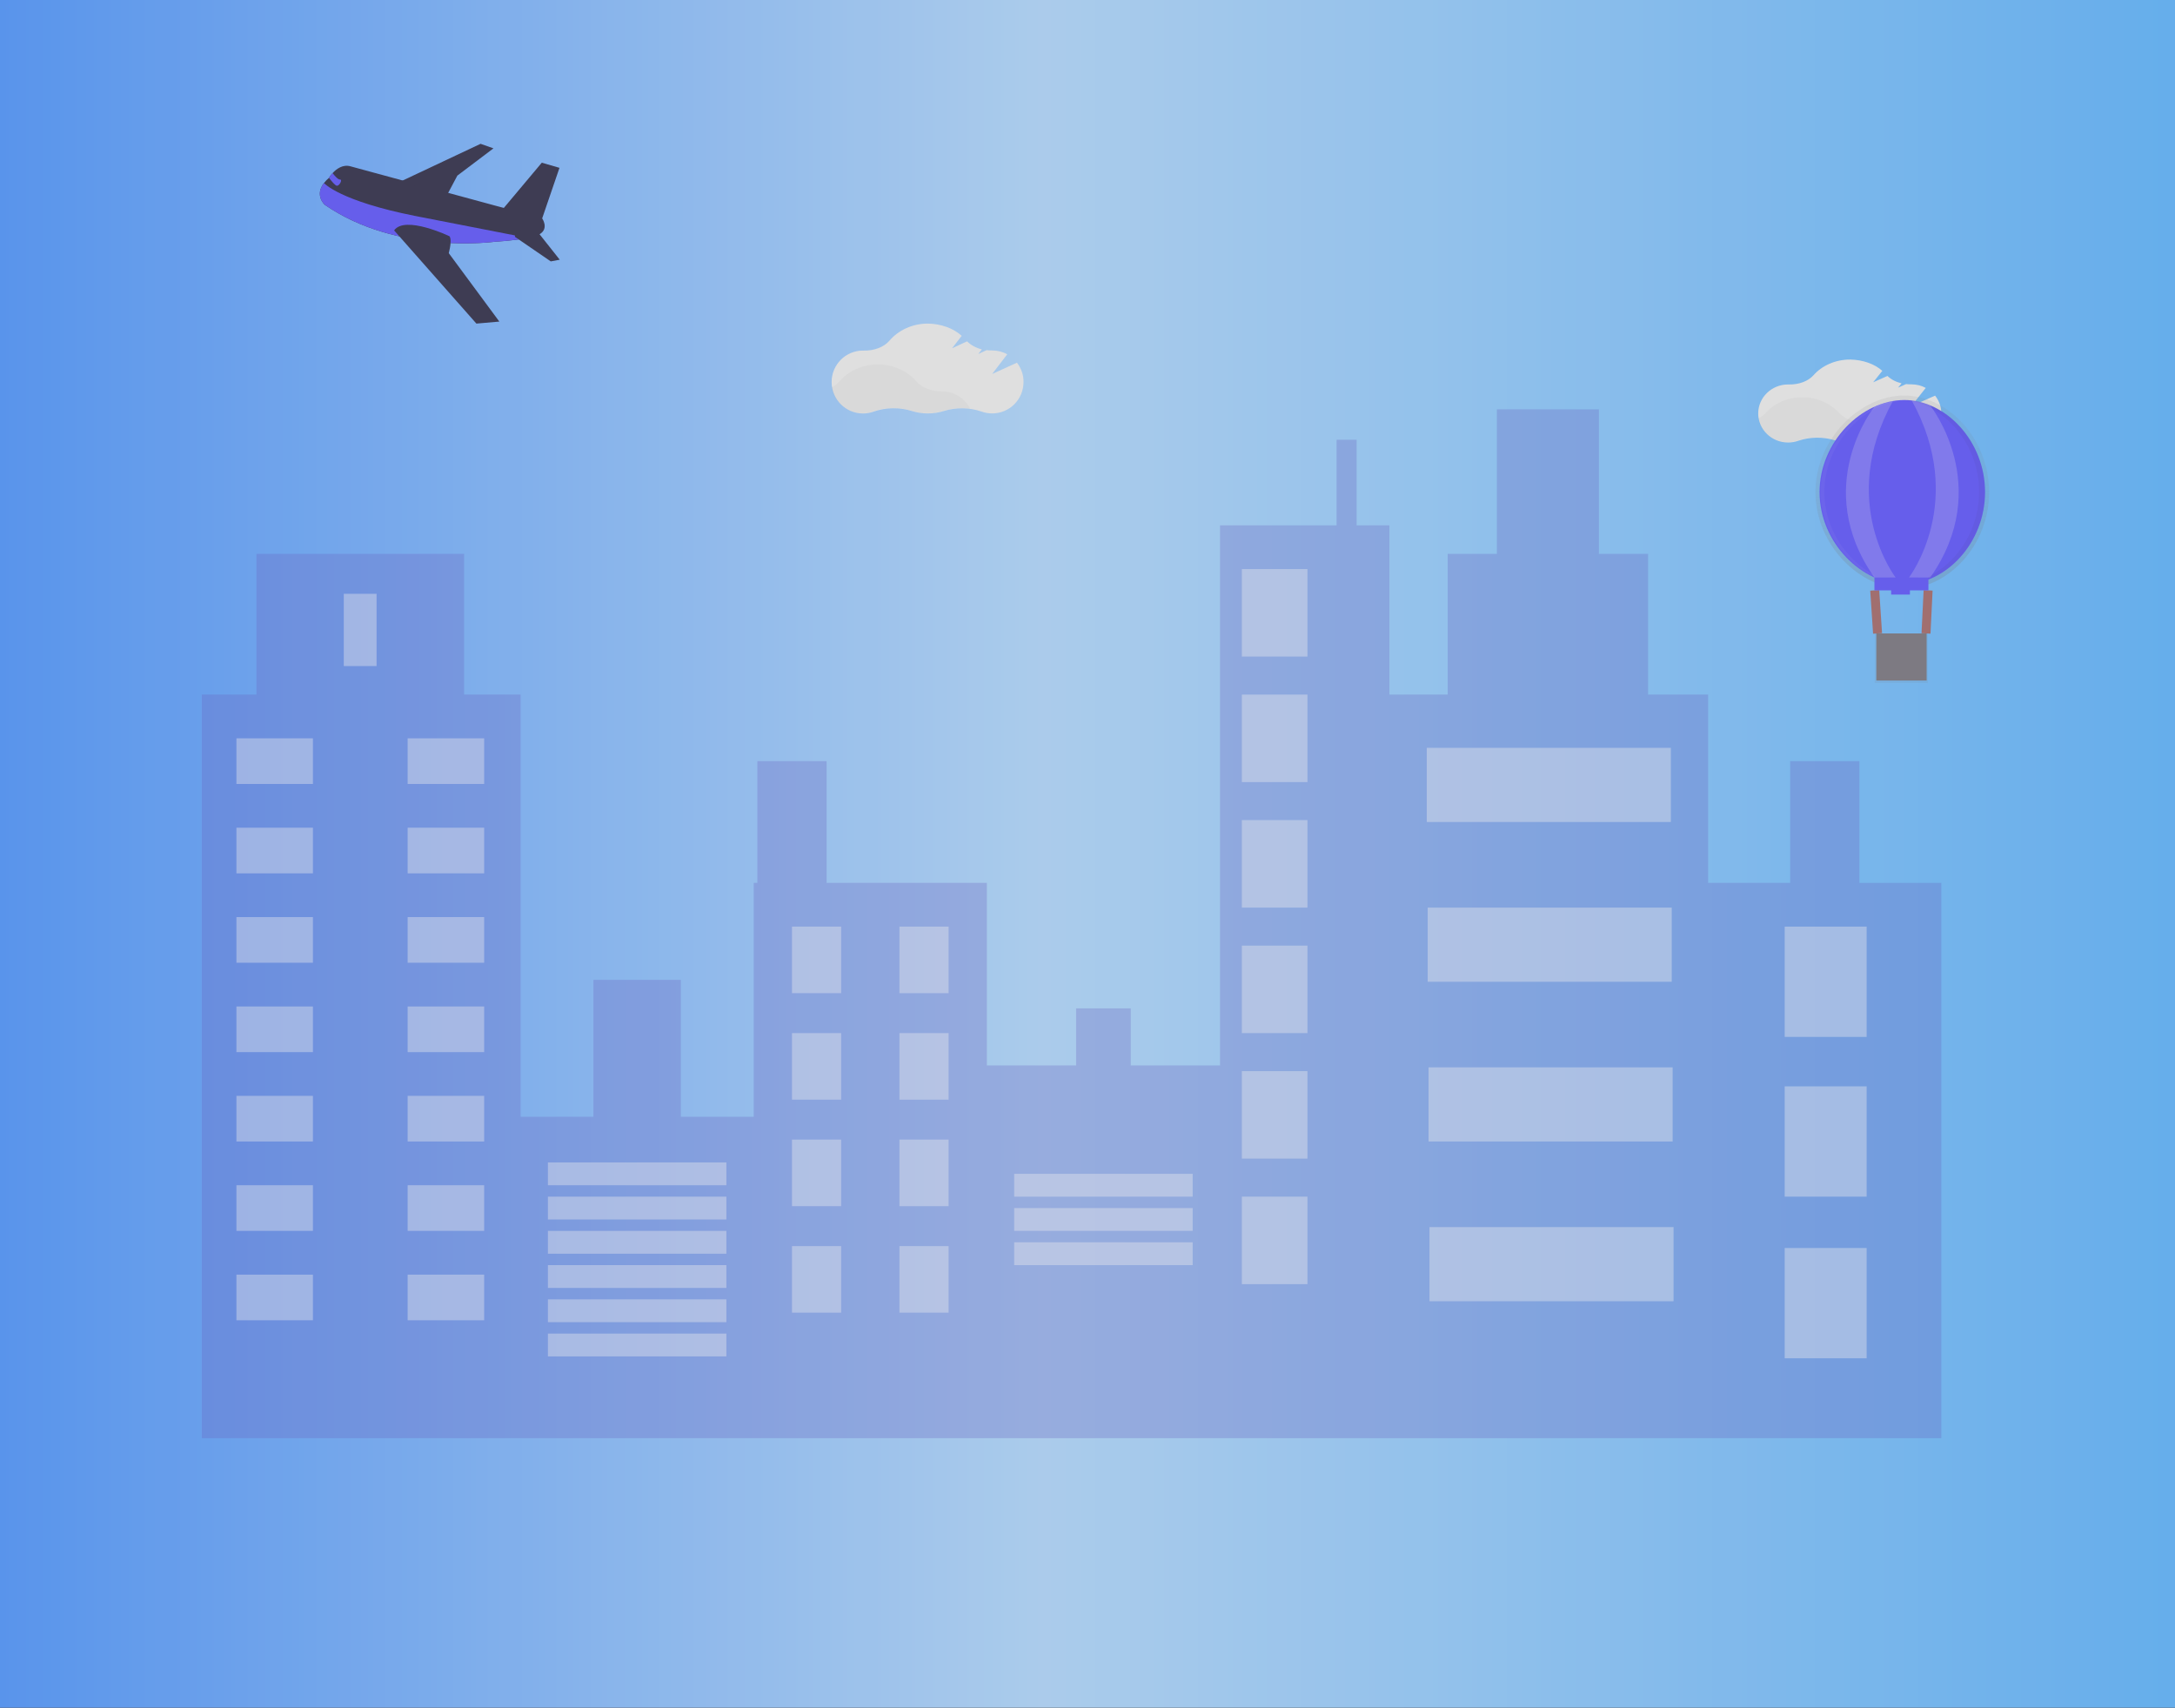 <svg width="121" height="95" viewBox="0 0 121 95" fill="none" xmlns="http://www.w3.org/2000/svg">
<rect x="0" y="0" width="121" height="95" fill="#333333" stroke="none"/>
<g opacity="0.9">
<rect width="121" height="95" fill="url(#paint0_linear)"/>
<path opacity="0.3" d="M103.44 49.11V42.34H99.59V49.11H95.029V38.637H91.686V30.809H88.95V22.769H83.275V30.809H80.539V38.637H77.296V29.222H75.472V24.462H74.358V29.222H67.873V59.266H62.907V56.092H59.867V59.266H54.902V49.11H45.985V42.34H42.134V49.11H41.932V62.122H37.878V54.505H33.014V62.122H28.961V38.637H25.82V30.809H14.268V38.637H11.228V80H28.961H41.932H54.902H67.873H77.296H95.029H108V49.11H103.44Z" fill="#6F69D1"/>
<path d="M107.654 22.007L106.334 22.587L107.134 21.578C106.908 21.451 106.627 21.381 106.337 21.379H106.317C106.225 21.38 106.133 21.375 106.042 21.365L105.596 21.561L105.787 21.324C105.47 21.247 105.197 21.103 105.005 20.912L104.206 21.267L104.717 20.629C104.505 20.438 104.234 20.283 103.924 20.174C103.614 20.065 103.273 20.006 102.926 20C102.095 20 101.354 20.343 100.882 20.879C100.74 21.039 100.539 21.171 100.3 21.26C100.06 21.349 99.791 21.393 99.519 21.386H99.475C98.557 21.386 97.813 22.11 97.813 23.001C97.813 23.893 98.557 24.615 99.475 24.615C99.677 24.615 99.876 24.58 100.054 24.515C100.367 24.409 100.709 24.352 101.056 24.347C101.404 24.343 101.749 24.39 102.067 24.488C102.335 24.57 102.626 24.613 102.919 24.613C103.212 24.613 103.502 24.57 103.77 24.488C104.086 24.393 104.428 24.346 104.772 24.351C105.116 24.355 105.455 24.411 105.765 24.515C105.942 24.578 106.138 24.612 106.337 24.613C107.255 24.613 107.999 23.89 107.999 22.999C108.006 22.653 107.887 22.312 107.654 22.007V22.007Z" fill="#F2F2F2"/>
<path opacity="0.03" d="M105.169 24.369C104.689 24.305 104.192 24.343 103.743 24.477C103.475 24.559 103.185 24.602 102.892 24.602C102.598 24.601 102.308 24.558 102.04 24.473C101.722 24.377 101.377 24.329 101.029 24.334C100.682 24.339 100.34 24.396 100.027 24.502C99.849 24.567 99.651 24.602 99.45 24.602C98.634 24.602 97.954 24.031 97.813 23.279C97.976 23.196 98.114 23.093 98.222 22.974C98.699 22.438 99.439 22.095 100.265 22.095C101.091 22.095 101.829 22.435 102.309 22.963C102.452 23.123 102.651 23.255 102.888 23.345C103.126 23.436 103.392 23.482 103.663 23.48H103.685C104.327 23.48 104.894 23.842 105.169 24.369Z" fill="black"/>
<path opacity="0.4" d="M17.409 41.07H13.153V43.609H17.409V41.07Z" fill="white"/>
<path opacity="0.4" d="M22.679 43.609H26.935V41.07H22.679V43.609Z" fill="white"/>
<path opacity="0.4" d="M17.409 46.042H13.153V48.581H17.409V46.042Z" fill="white"/>
<path opacity="0.4" d="M22.679 48.581H26.935V46.042H22.679V48.581Z" fill="white"/>
<path opacity="0.4" d="M17.409 51.014H13.153V53.553H17.409V51.014Z" fill="white"/>
<path opacity="0.4" d="M22.679 53.553H26.935V51.014H22.679V53.553Z" fill="white"/>
<path opacity="0.4" d="M17.409 55.986H13.153V58.525H17.409V55.986Z" fill="white"/>
<path opacity="0.4" d="M22.679 58.525H26.935V55.986H22.679V58.525Z" fill="white"/>
<path opacity="0.4" d="M17.409 60.958H13.153V63.497H17.409V60.958Z" fill="white"/>
<path opacity="0.4" d="M22.679 63.497H26.935V60.958H22.679V63.497Z" fill="white"/>
<path opacity="0.4" d="M17.409 65.93H13.153V68.469H17.409V65.93Z" fill="white"/>
<path opacity="0.4" d="M22.679 68.469H26.935V65.93H22.679V68.469Z" fill="white"/>
<path opacity="0.4" d="M17.409 70.903H13.153V73.441H17.409V70.903Z" fill="white"/>
<path opacity="0.4" d="M22.679 73.441H26.935V70.902H22.679V73.441Z" fill="white"/>
<path opacity="0.4" d="M40.411 64.661H30.481V65.93H40.411V64.661Z" fill="white"/>
<path opacity="0.4" d="M40.411 66.565H30.481V67.835H40.411V66.565Z" fill="white"/>
<path opacity="0.4" d="M40.411 68.469H30.481V69.739H40.411V68.469Z" fill="white"/>
<path opacity="0.4" d="M66.352 65.296H56.421V66.565H66.352V65.296Z" fill="white"/>
<path opacity="0.4" d="M66.352 67.2H56.421V68.469H66.352V67.2Z" fill="white"/>
<path opacity="0.4" d="M66.352 69.104H56.421V70.373H66.352V69.104Z" fill="white"/>
<path opacity="0.4" d="M40.411 70.373H30.481V71.643H40.411V70.373Z" fill="white"/>
<path opacity="0.4" d="M40.411 72.278H30.481V73.547H40.411V72.278Z" fill="white"/>
<path opacity="0.4" d="M40.411 74.182H30.481V75.451H40.411V74.182Z" fill="white"/>
<path opacity="0.4" d="M46.795 51.543H44.06V55.246H46.795V51.543Z" fill="white"/>
<path opacity="0.4" d="M50.038 55.246H52.774V51.543H50.038V55.246Z" fill="white"/>
<path opacity="0.4" d="M46.795 57.468H44.06V61.17H46.795V57.468Z" fill="white"/>
<path opacity="0.4" d="M50.038 61.17H52.774V57.467H50.038V61.17Z" fill="white"/>
<path opacity="0.4" d="M46.795 63.391H44.06V67.094H46.795V63.391Z" fill="white"/>
<path opacity="0.4" d="M50.038 67.094H52.774V63.391H50.038V67.094Z" fill="white"/>
<path opacity="0.4" d="M46.795 69.316H44.06V73.018H46.795V69.316Z" fill="white"/>
<path opacity="0.4" d="M50.038 73.018H52.774V69.316H50.038V73.018Z" fill="white"/>
<path opacity="0.4" d="M72.736 31.655H69.088V36.522H72.736V31.655Z" fill="white"/>
<path opacity="0.4" d="M72.736 38.637H69.088V43.504H72.736V38.637Z" fill="white"/>
<path opacity="0.4" d="M72.736 45.619H69.088V50.486H72.736V45.619Z" fill="white"/>
<path opacity="0.4" d="M72.736 52.601H69.088V57.467H72.736V52.601Z" fill="white"/>
<path opacity="0.4" d="M72.736 59.583H69.088V64.449H72.736V59.583Z" fill="white"/>
<path opacity="0.4" d="M72.736 66.565H69.088V71.431H72.736V66.565Z" fill="white"/>
<path opacity="0.4" d="M92.953 41.599H79.374V45.725H92.953V41.599Z" fill="white"/>
<path opacity="0.4" d="M93.003 50.486H79.425V54.611H93.003V50.486Z" fill="white"/>
<path opacity="0.4" d="M93.053 59.372H79.475V63.497H93.053V59.372Z" fill="white"/>
<path opacity="0.4" d="M93.104 68.258H79.525V72.383H93.104V68.258Z" fill="white"/>
<path opacity="0.4" d="M20.95 33.031H19.126V37.05H20.95V33.031Z" fill="white"/>
<path opacity="0.4" d="M103.846 51.543H99.286V57.679H103.846V51.543Z" fill="white"/>
<path opacity="0.4" d="M103.846 60.429H99.286V66.565H103.846V60.429Z" fill="white"/>
<path opacity="0.4" d="M103.846 69.421H99.286V75.557H103.846V69.421Z" fill="white"/>
<path d="M30.033 13.021C29.894 13.107 29.65 13.178 29.367 13.235C28.598 13.39 27.545 13.445 27.545 13.445C27.545 13.445 22.129 14.199 18.07 11.394C18.07 11.394 17.479 10.874 18.027 10.175C18.111 10.07 18.201 9.978 18.295 9.9L18.301 9.889C18.364 9.792 18.431 9.705 18.503 9.629C18.713 9.4 19.068 9.13 19.5 9.252L30.162 12.148C30.162 12.148 30.551 12.7 30.033 13.021Z" fill="#3F3D56"/>
<path d="M27.909 11.709L30.141 9.05L31.125 9.336L30.162 12.148C30.162 12.148 27.935 12.177 27.909 11.709Z" fill="#3F3D56"/>
<path d="M22.29 10.094L26.736 8L27.452 8.252L25.444 9.768L24.817 10.947L22.29 10.094Z" fill="#3F3D56"/>
<path d="M29.367 13.235C28.598 13.39 27.545 13.445 27.545 13.445C27.545 13.445 22.129 14.199 18.07 11.394C18.07 11.394 17.479 10.874 18.027 10.175L18.029 10.188C18.029 10.188 18.904 11.181 23.09 12.011L29.367 13.235Z" fill="#6C63FF"/>
<path d="M28.653 13.178L30.64 14.54L31.14 14.447L29.951 12.947C29.951 12.947 28.513 12.432 28.653 13.178Z" fill="#3F3D56"/>
<path d="M18.749 10.333C18.655 10.336 18.437 10.069 18.302 9.889C18.364 9.792 18.432 9.705 18.503 9.629C18.612 9.769 18.806 9.996 18.914 9.987C19.07 9.976 18.892 10.329 18.749 10.333Z" fill="#6C63FF"/>
<path d="M27.779 17.888L26.503 18L22.915 13.938L22.249 13.183L21.925 12.817C22.532 11.956 25.009 13.143 25.009 13.143C25.056 13.21 25.071 13.322 25.069 13.445C25.065 13.676 25 13.947 24.975 14.045C24.969 14.069 24.966 14.082 24.966 14.082L27.779 17.888Z" fill="#3F3D56"/>
<path d="M56.578 20.174L55.195 20.803L56.034 19.709C55.797 19.572 55.503 19.496 55.199 19.494H55.177C55.081 19.494 54.985 19.489 54.89 19.478L54.422 19.691L54.622 19.435C54.29 19.351 54.004 19.195 53.803 18.988L52.966 19.372L53.501 18.681C53.279 18.475 52.994 18.306 52.669 18.189C52.345 18.071 51.987 18.006 51.623 18C50.752 18 49.976 18.372 49.481 18.952C49.332 19.126 49.122 19.269 48.871 19.365C48.62 19.462 48.338 19.509 48.053 19.501H48.007C47.045 19.501 46.265 20.285 46.265 21.251C46.265 22.217 47.045 23 48.007 23C48.218 23 48.427 22.962 48.614 22.891C48.941 22.777 49.3 22.715 49.664 22.71C50.029 22.704 50.39 22.756 50.724 22.862C51.005 22.951 51.309 22.998 51.616 22.998C51.924 22.998 52.228 22.951 52.509 22.862C52.84 22.759 53.198 22.708 53.558 22.713C53.919 22.718 54.274 22.779 54.599 22.891C54.784 22.96 54.99 22.996 55.199 22.997C56.161 22.997 56.941 22.215 56.941 21.249C56.948 20.874 56.823 20.505 56.578 20.174V20.174Z" fill="#F2F2F2"/>
<path opacity="0.03" d="M53.974 22.733C53.471 22.664 52.951 22.705 52.48 22.85C52.199 22.939 51.895 22.985 51.588 22.986C51.28 22.985 50.976 22.937 50.695 22.846C50.361 22.741 50 22.69 49.635 22.695C49.271 22.701 48.913 22.763 48.585 22.877C48.399 22.948 48.191 22.985 47.98 22.986C47.125 22.986 46.413 22.367 46.265 21.552C46.435 21.463 46.581 21.35 46.693 21.222C47.193 20.642 47.969 20.27 48.835 20.27C49.701 20.27 50.474 20.638 50.977 21.21C51.126 21.384 51.335 21.526 51.584 21.624C51.833 21.722 52.112 21.773 52.396 21.77H52.419C53.092 21.77 53.687 22.162 53.974 22.733Z" fill="black"/>
<path d="M110.66 27.375C110.66 30.344 108.371 32.75 105.934 32.75C103.498 32.75 101 30.344 101 27.375C101 24.407 103.498 22 105.934 22C108.371 22 110.66 24.407 110.66 27.375Z" fill="url(#paint1_linear)"/>
<path d="M110.433 27.375C110.433 30.205 108.252 32.499 105.929 32.499C103.606 32.499 101.226 30.205 101.226 27.375C101.226 24.545 103.607 22.252 105.929 22.252C108.252 22.252 110.433 24.546 110.433 27.375Z" fill="#6C63FF"/>
<path d="M107.25 35.235H104.297V38H107.25V35.235Z" fill="url(#paint2_linear)"/>
<path d="M107.183 35.235H104.384V37.856H107.183V35.235Z" fill="#85828B"/>
<path d="M107.148 35.235L107.265 32.84" stroke="#AD7676" stroke-width="0.5" stroke-miterlimit="10"/>
<path d="M104.453 35.235L104.295 32.84" stroke="#AD7676" stroke-width="0.5" stroke-miterlimit="10"/>
<path d="M106.253 32.679H105.208V33.074H106.253V32.679Z" fill="#6C63FF"/>
<g opacity="0.2">
<path opacity="0.2" d="M105.93 22.234C105.874 22.234 105.819 22.235 105.764 22.238C108.023 22.344 110.102 24.594 110.102 27.357C110.102 30.12 108.023 32.371 105.764 32.477C105.819 32.479 105.874 32.481 105.93 32.481C108.252 32.481 110.434 30.187 110.434 27.357C110.434 24.528 108.252 22.234 105.93 22.234Z" fill="black"/>
</g>
<g opacity="0.2">
<path opacity="0.2" d="M101.492 27.375C101.492 24.586 103.804 22.317 106.095 22.253C106.062 22.253 106.029 22.252 105.996 22.252C103.673 22.252 101.292 24.546 101.292 27.375C101.292 30.204 103.673 32.499 105.996 32.499C106.029 32.499 106.062 32.499 106.095 32.497C103.805 32.432 101.492 30.165 101.492 27.375Z" fill="white"/>
</g>
<path d="M107.282 31.78H104.279V32.84H107.282V31.78Z" fill="#6C63FF"/>
<path opacity="0.2" d="M104.279 22.625C104.279 22.625 100.712 27.043 104.279 32.126L105.456 32.122C105.456 32.122 102.205 27.922 105.307 22.306L104.727 22.449L104.279 22.625Z" fill="white"/>
<path opacity="0.2" d="M107.381 22.557C107.381 22.557 110.948 27.042 107.381 32.126L106.203 32.121C106.203 32.121 109.455 27.886 106.352 22.27L106.933 22.395L107.381 22.557Z" fill="white"/>
</g>
<defs>
<linearGradient id="paint0_linear" x1="0" y1="47.5" x2="121" y2="47.5" gradientUnits="userSpaceOnUse">
<stop stop-color="#5D9FFF"/>
<stop offset="0.48" stop-color="#B8DCFF"/>
<stop offset="1" stop-color="#6BBBFF"/>
</linearGradient>
<linearGradient id="paint1_linear" x1="105.83" y1="32.751" x2="105.83" y2="22" gradientUnits="userSpaceOnUse">
<stop stop-color="#808080" stop-opacity="0.25"/>
<stop offset="0.54" stop-color="#808080" stop-opacity="0.12"/>
<stop offset="1" stop-color="#808080" stop-opacity="0.1"/>
</linearGradient>
<linearGradient id="paint2_linear" x1="2245.25" y1="2407.31" x2="2245.25" y2="2005.08" gradientUnits="userSpaceOnUse">
<stop stop-color="#808080" stop-opacity="0.25"/>
<stop offset="0.54" stop-color="#808080" stop-opacity="0.12"/>
<stop offset="1" stop-color="#808080" stop-opacity="0.1"/>
</linearGradient>
</defs>
</svg>
